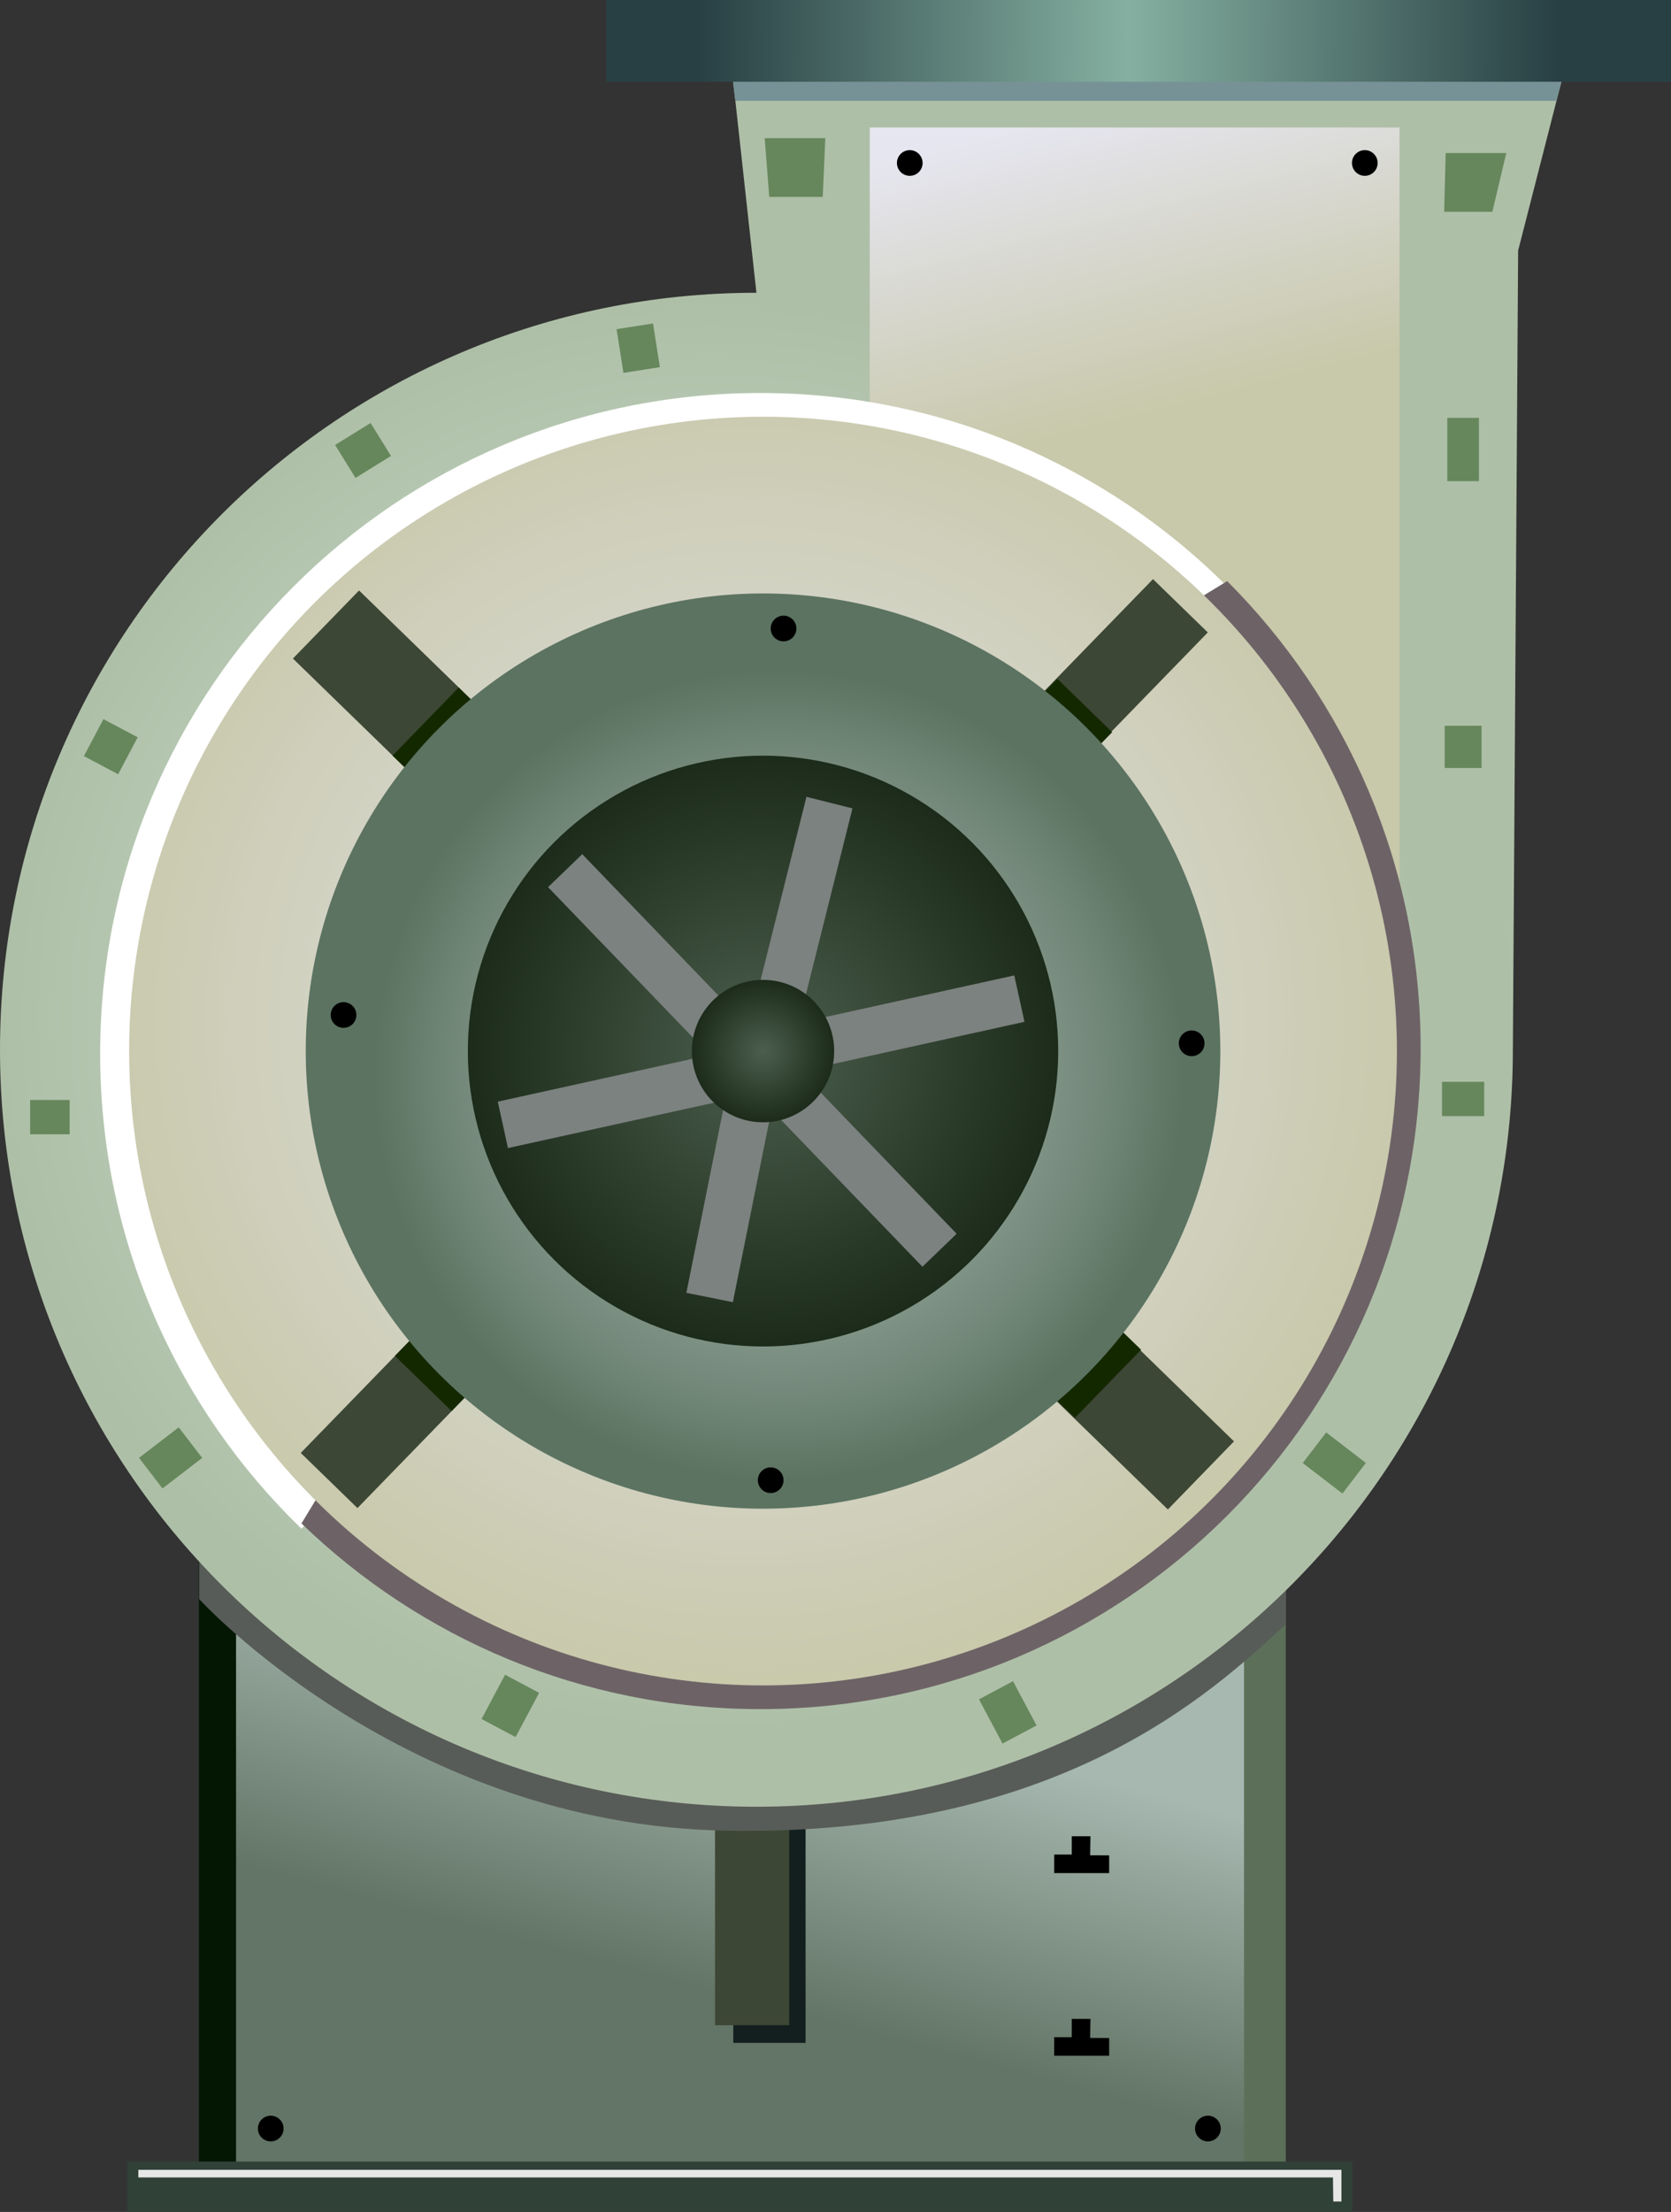 <?xml version="1.0" encoding="utf-8"?>
<!-- Generator: Adobe Illustrator 15.0.0, SVG Export Plug-In . SVG Version: 6.00 Build 0)  -->
<!DOCTYPE svg PUBLIC "-//W3C//DTD SVG 1.1 Tiny//EN" "http://www.w3.org/Graphics/SVG/1.1/DTD/svg11-tiny.dtd">
<svg version="1.1" baseProfile="tiny" id="_x32_2_x5F_修改"
	 xmlns="http://www.w3.org/2000/svg" xmlns:xlink="http://www.w3.org/1999/xlink" x="0px" y="0px" width="79.25px"
	 height="104.829px" viewBox="0 0 79.25 104.829" xml:space="preserve">
<rect x="0" y="0" width="79.25" height="104.829" fill="#333333" stroke="none"/>
<g>
	<linearGradient id="SVGID_1_" gradientUnits="userSpaceOnUse" x1="37.055" y1="80.221" x2="33.305" y2="94.221">
		<stop  offset="0" style="stop-color:#A6B8B0"/>
		<stop  offset="0.015" style="stop-color:#A5B7AF"/>
		<stop  offset="0.467" style="stop-color:#87998D"/>
		<stop  offset="1" style="stop-color:#637566"/>
	</linearGradient>
	<rect x="10.063" y="71.755" fill="url(#SVGID_1_)" width="49.928" height="32.07"/>
	<rect x="9.434" y="71.881" fill="#041703" width="1.761" height="31.944"/>
	<rect x="59" y="71.881" fill="#5C7059" width="1.98" height="31.944"/>
	<rect x="6.038" y="102.441" fill="#304138" width="58.103" height="2.388"/>
	<polygon fill="#E6E6E6" points="63.62,104.335 63.233,104.335 63.218,103.193 6.561,103.193 6.561,102.832 63.62,102.832 	"/>
	<rect x="34.778" y="83.567" fill="#131F1E" width="3.428" height="13.251"/>
	<rect x="33.911" y="83.152" fill="#3D4735" width="3.521" height="12.828"/>
	<g>
		<polygon points="52.604,87.93 51.703,87.926 51.717,87.025 50.83,87.025 50.83,87.892 49.997,87.892 49.997,88.77 52.604,88.77 		
			"/>
		<polygon points="52.604,96.586 51.703,96.582 51.717,95.682 50.83,95.682 50.83,96.548 49.997,96.548 49.997,97.426 
			52.604,97.426 		"/>
	</g>
	<path fill="#585C58" d="M10.492,71.461L9.45,73.527v2.262c0,0,9.735,10.685,24.953,10.971c15.814,0.297,23.05-6.534,26.583-9.784
		v-3.395L10.492,71.461z"/>
	<radialGradient id="SVGID_2_" cx="33.792" cy="48.226" r="33.893" gradientUnits="userSpaceOnUse">
		<stop  offset="0" style="stop-color:#D6EBDE"/>
		<stop  offset="1" style="stop-color:#AEBFA7"/>
	</radialGradient>
	<path fill="url(#SVGID_2_)" d="M71.75,49.75c0,19.814-16.061,35.875-35.875,35.875S0,69.564,0,49.75s16.061-35.875,35.875-35.875
		L34.625,2.5L74.5,2.125l-2.5,9.75L71.75,49.75z"/>
	<polygon fill="#779296" points="73.812,4.777 34.874,4.777 34.39,0.902 74.858,0.902 	"/>
	<g>
		<polygon fill="#66875C" points="39.02,9.333 36.482,9.333 36.267,6.548 39.142,6.548 		"/>
		<polygon fill="#66875C" points="70.778,10.038 68.492,10.038 68.563,7.253 71.438,7.253 		"/>
		<rect x="68.641" y="19.803" fill="#66875C" width="1.5" height="3"/>
		<rect x="68.516" y="34.397" fill="#66875C" width="1.75" height="2"/>
		<rect x="68.391" y="51.269" fill="#66875C" width="2" height="1.625"/>
		
			<rect x="62.162" y="68.427" transform="matrix(0.793 0.609 -0.609 0.793 55.274 -24.233)" fill="#66875C" width="2.375" height="1.828"/>
		
			<rect x="46.628" y="80.221" transform="matrix(0.47 0.883 -0.883 0.47 96.964 0.8)" fill="#66875C" width="2.375" height="1.828"/>
		
			<rect x="6.933" y="68.139" transform="matrix(-0.793 0.609 -0.609 -0.793 56.584 118.907)" fill="#66875C" width="2.375" height="1.828"/>
		
			<rect x="23.041" y="79.933" transform="matrix(-0.47 0.883 -0.883 -0.47 106.979 97.452)" fill="#66875C" width="2.375" height="1.828"/>
		
			<rect x="29.387" y="15.462" transform="matrix(0.988 -0.155 0.155 0.988 -2.189 4.878)" fill="#66875C" width="1.75" height="2.097"/>
		
			<rect x="16.24" y="20.427" transform="matrix(0.85 -0.526 0.526 0.85 -8.656 12.267)" fill="#66875C" width="1.981" height="1.838"/>
		
			<rect x="4.252" y="34.478" transform="matrix(0.468 -0.884 0.884 0.468 -28.49 23.457)" fill="#66875C" width="1.982" height="1.838"/>
		<rect x="1.43" y="52.132" fill="#66875C" width="1.875" height="1.625"/>
	</g>
	<linearGradient id="SVGID_3_" gradientUnits="userSpaceOnUse" x1="48.934" y1="5.888" x2="52.601" y2="20.222">
		<stop  offset="0" style="stop-color:#E6E6F0"/>
		<stop  offset="0.494" style="stop-color:#D6D6CC"/>
		<stop  offset="1" style="stop-color:#C8C8AA"/>
	</linearGradient>
	<rect x="41.25" y="6.042" fill="url(#SVGID_3_)" width="25.125" height="37.833"/>
	<g>
		<path fill="#FFFFFF" d="M14.298,72.449C8.41,66.756,4.75,58.774,4.75,49.938c0-17.293,14.02-31.313,31.313-31.313
			c8.645,0,16.471,3.503,22.137,9.167L14.298,72.449z"/>
		<path fill="#6D6366" d="M14.298,72.199C19.933,77.647,27.606,81,36.063,81c17.293,0,31.313-14.02,31.313-31.313
			c0-8.648-3.507-16.479-9.176-22.146L31.5,43.875L14.298,72.199z"/>
	</g>
	<radialGradient id="SVGID_4_" cx="35.571" cy="48.437" r="32.216" gradientUnits="userSpaceOnUse">
		<stop  offset="0" style="stop-color:#E6E6F0"/>
		<stop  offset="0.494" style="stop-color:#D6D6CC"/>
		<stop  offset="1" style="stop-color:#C8C8AA"/>
	</radialGradient>
	<circle fill="url(#SVGID_4_)" cx="36.188" cy="49.813" r="30.063"/>
	<g>
		
			<rect x="14.202" y="30.489" transform="matrix(0.717 0.697 -0.697 0.717 28.097 -3.776)" fill="#3D4735" width="9" height="4.501"/>
		
			<rect x="18.93" y="35.089" transform="matrix(0.717 0.697 -0.697 0.717 32.638 -5.77)" fill="#142800" width="9" height="4.501"/>
		
			<rect x="49.259" y="64.545" transform="matrix(0.717 0.697 -0.697 0.717 61.74 -18.575)" fill="#3D4735" width="9.001" height="4.5"/>
		
			<rect x="44.851" y="60.202" transform="matrix(0.717 0.697 -0.697 0.717 57.467 -16.731)" fill="#142800" width="9.001" height="4.5"/>
		
			<rect x="50.913" y="27.384" transform="matrix(0.717 0.697 -0.697 0.717 37.265 -27.675)" fill="#3D4735" width="3.625" height="9.374"/>
		
			<rect x="46.377" y="32.111" transform="matrix(0.717 0.697 -0.697 0.717 39.277 -23.176)" fill="#142800" width="3.625" height="9.374"/>
		
			<rect x="16.62" y="63.094" transform="matrix(0.717 0.697 -0.697 0.717 52.074 6.121)" fill="#3D4735" width="3.75" height="8.249"/>
		
			<rect x="21.085" y="58.493" transform="matrix(0.717 0.697 -0.697 0.717 50.13 1.709)" fill="#142800" width="3.75" height="8.249"/>
	</g>
	<radialGradient id="SVGID_5_" cx="36.938" cy="50.955" r="19.233" gradientUnits="userSpaceOnUse">
		<stop  offset="0" style="stop-color:#A8BAB0"/>
		<stop  offset="0.194" style="stop-color:#A2B4A9"/>
		<stop  offset="0.469" style="stop-color:#90A397"/>
		<stop  offset="0.791" style="stop-color:#738879"/>
		<stop  offset="1" style="stop-color:#5C7361"/>
	</radialGradient>
	<circle fill="url(#SVGID_5_)" cx="36.188" cy="49.813" r="21.688"/>
	<radialGradient id="SVGID_6_" cx="36.188" cy="49.812" r="14" gradientUnits="userSpaceOnUse">
		<stop  offset="0" style="stop-color:#4C5F4E"/>
		<stop  offset="1" style="stop-color:#1C2B1A"/>
	</radialGradient>
	<circle fill="url(#SVGID_6_)" cx="36.188" cy="49.813" r="14"/>
	<g>
		
			<rect x="36.875" y="37.875" transform="matrix(0.97 0.243 -0.243 0.97 11.682 -7.935)" fill="#7C8280" width="2.25" height="11"/>
		
			<rect x="33.625" y="50.625" transform="matrix(0.98 0.197 -0.197 0.98 11.74 -5.747)" fill="#7C8280" width="2.25" height="11"/>
		
			<rect x="41.875" y="42.999" transform="matrix(0.215 0.977 -0.977 0.215 81.11 -3.929)" fill="#7C8280" width="2.251" height="11"/>
		
			<rect x="28.125" y="46.624" transform="matrix(0.215 0.977 -0.977 0.215 73.859 12.343)" fill="#7C8280" width="2.251" height="11"/>
		
			<rect x="39.624" y="49.749" transform="matrix(-0.72 0.694 -0.694 -0.72 108.425 66.791)" fill="#7C8280" width="2.252" height="11"/>
		
			<rect x="29.502" y="39.69" transform="matrix(-0.72 0.694 -0.694 -0.72 84.034 56.504)" fill="#7C8280" width="2.252" height="11"/>
	</g>
	<radialGradient id="SVGID_7_" cx="36.188" cy="49.812" r="3.375" gradientUnits="userSpaceOnUse">
		<stop  offset="0" style="stop-color:#4C5F4E"/>
		<stop  offset="1" style="stop-color:#1C2B1A"/>
	</radialGradient>
	<circle fill="url(#SVGID_7_)" cx="36.188" cy="49.813" r="3.375"/>
	<linearGradient id="SVGID_8_" gradientUnits="userSpaceOnUse" x1="73.881" y1="2.003" x2="33.131" y2="1.869">
		<stop  offset="0" style="stop-color:#284044"/>
		<stop  offset="0.5" style="stop-color:#85B0A1"/>
		<stop  offset="1" style="stop-color:#284044"/>
	</linearGradient>
	<rect x="28.75" fill="url(#SVGID_8_)" width="50.5" height="3.875"/>
	<circle cx="12.84" cy="100.877" r="0.609"/>
	<g>
		<circle cx="16.293" cy="48.103" r="0.609"/>
		<circle cx="36.551" cy="70.151" r="0.609"/>
		<circle cx="56.517" cy="49.445" r="0.609"/>
		<circle cx="37.161" cy="29.787" r="0.609"/>
	</g>
	<circle cx="64.728" cy="7.724" r="0.609"/>
	<circle cx="43.147" cy="7.724" r="0.609"/>
	<circle cx="57.287" cy="100.877" r="0.609"/>
</g>
</svg>

